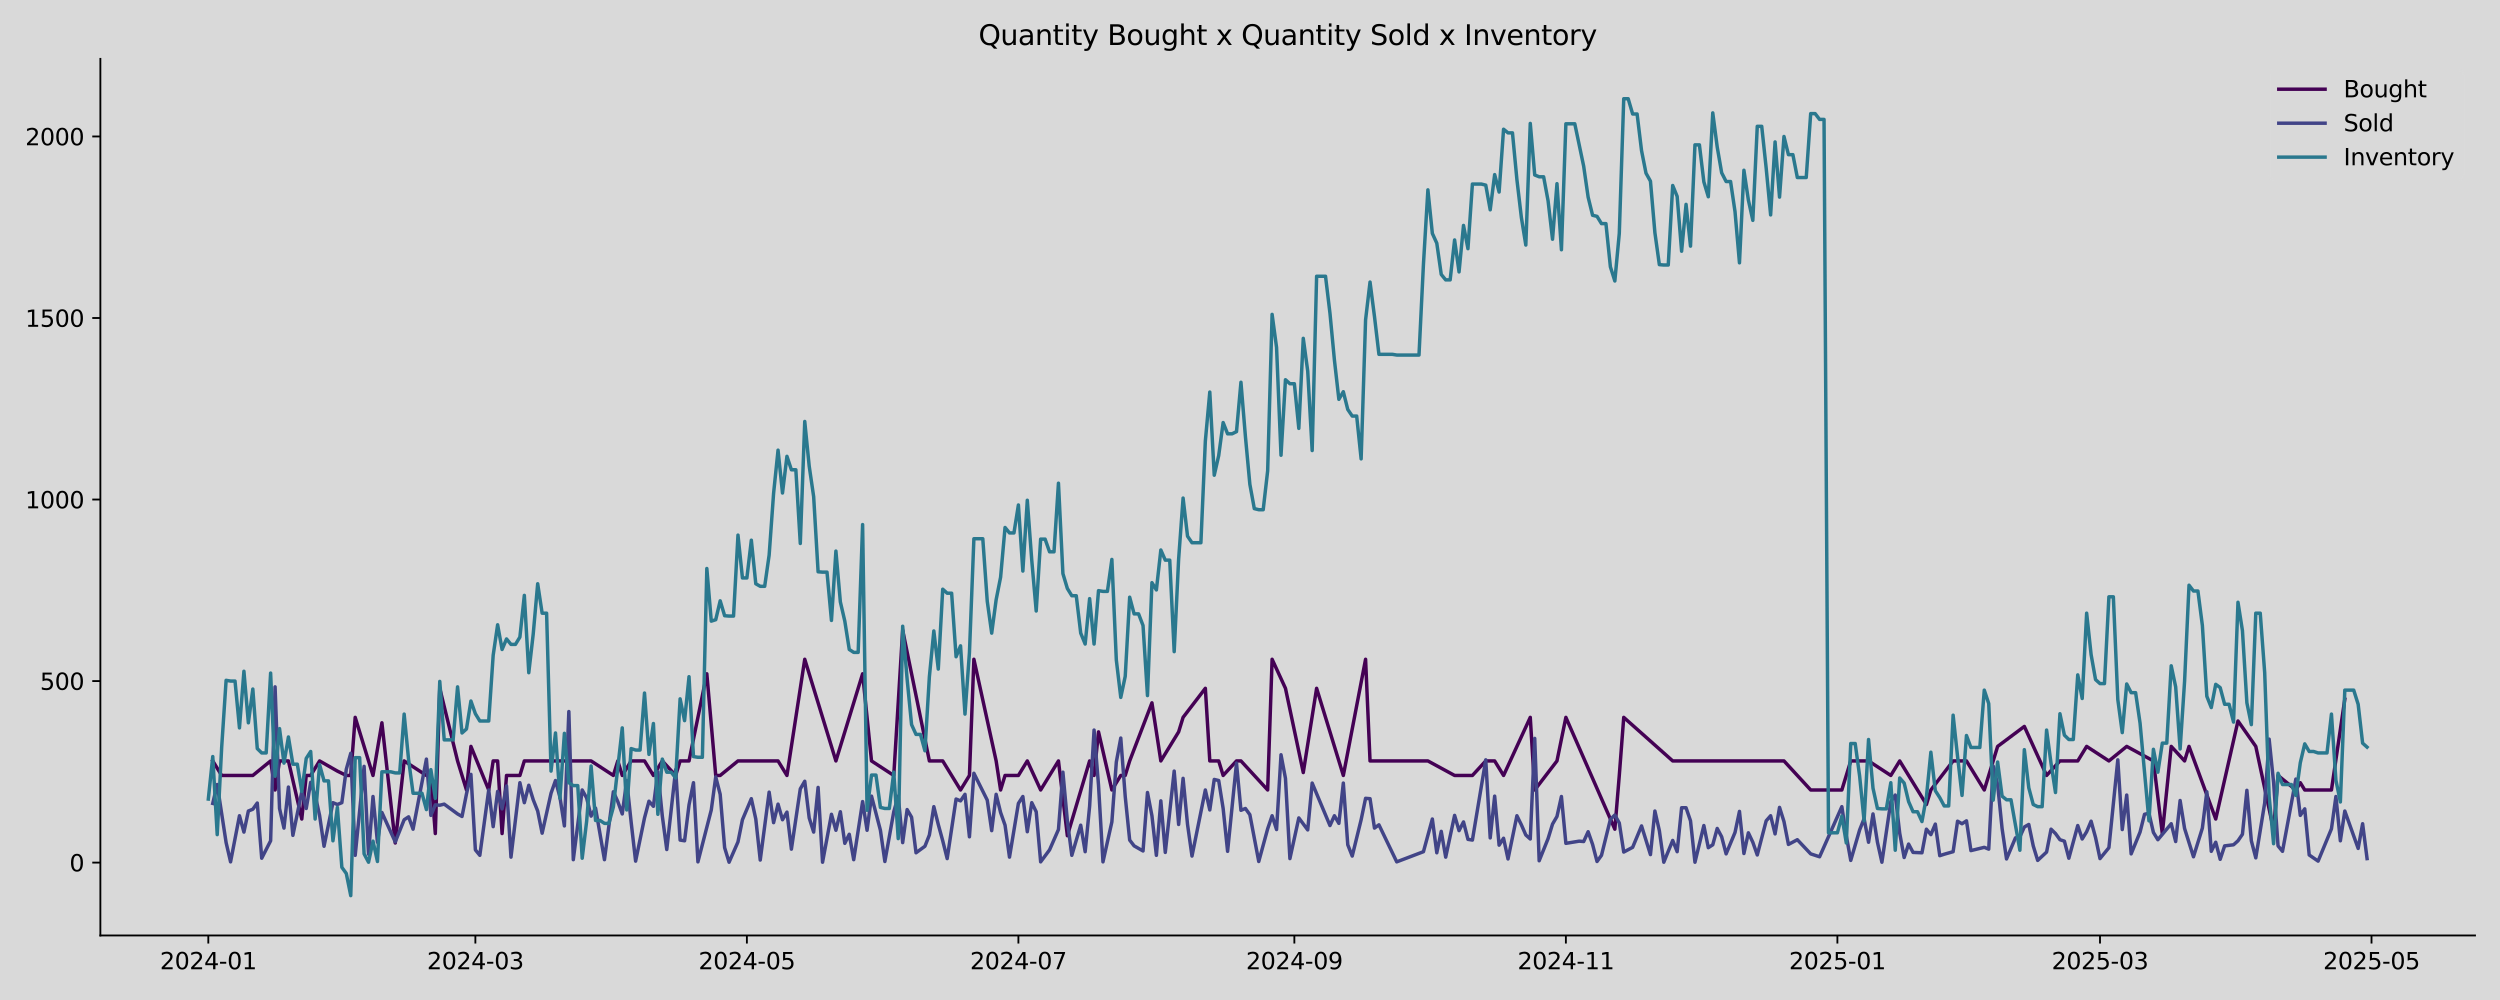 <?xml version="1.0" encoding="utf-8" standalone="no"?>
<!DOCTYPE svg PUBLIC "-//W3C//DTD SVG 1.1//EN"
  "http://www.w3.org/Graphics/SVG/1.1/DTD/svg11.dtd">
<svg xmlns:xlink="http://www.w3.org/1999/xlink" width="1080pt" height="432pt" viewBox="0 0 1080 432" xmlns="http://www.w3.org/2000/svg" version="1.1">
 <defs>
  <style type="text/css">*{stroke-linejoin: round; stroke-linecap: butt}</style>
 </defs>
 <g id="figure_1">
  <g id="patch_1">
   <path d="M 0 432 
L 1080 432 
L 1080 0 
L 0 0 
z
" style="fill: #d9d9d9"/>
  </g>
  <g id="axes_1">
   <g id="patch_2">
    <path d="M 43.36 404.12 
L 1069.2 404.12 
L 1069.2 25.44 
L 43.36 25.44 
z
" style="fill: #d9d9d9"/>
   </g>
   <g id="matplotlib.axis_1">
    <g id="xtick_1">
     <g id="line2d_1">
      <defs>
       <path id="mc3198d9404" d="M 0 0 
L 0 3.5 
" style="stroke: #000000; stroke-width: 0.8"/>
      </defs>
      <g>
       <use xlink:href="#mc3198d9404" x="89.989" y="404.12" style="stroke: #000000; stroke-width: 0.8"/>
      </g>
     </g>
     <g id="text_1">
      <!-- 2024-01 -->
      <g transform="translate(69.098 418.718) scale(0.1 -0.1)">
       <defs>
        <path id="DejaVuSans-32" d="M 1228 531 
L 3431 531 
L 3431 0 
L 469 0 
L 469 531 
Q 828 903 1448 1529 
Q 2069 2156 2228 2338 
Q 2531 2678 2651 2914 
Q 2772 3150 2772 3378 
Q 2772 3750 2511 3984 
Q 2250 4219 1831 4219 
Q 1534 4219 1204 4116 
Q 875 4013 500 3803 
L 500 4441 
Q 881 4594 1212 4672 
Q 1544 4750 1819 4750 
Q 2544 4750 2975 4387 
Q 3406 4025 3406 3419 
Q 3406 3131 3298 2873 
Q 3191 2616 2906 2266 
Q 2828 2175 2409 1742 
Q 1991 1309 1228 531 
z
" transform="scale(0.016)"/>
        <path id="DejaVuSans-30" d="M 2034 4250 
Q 1547 4250 1301 3770 
Q 1056 3291 1056 2328 
Q 1056 1369 1301 889 
Q 1547 409 2034 409 
Q 2525 409 2770 889 
Q 3016 1369 3016 2328 
Q 3016 3291 2770 3770 
Q 2525 4250 2034 4250 
z
M 2034 4750 
Q 2819 4750 3233 4129 
Q 3647 3509 3647 2328 
Q 3647 1150 3233 529 
Q 2819 -91 2034 -91 
Q 1250 -91 836 529 
Q 422 1150 422 2328 
Q 422 3509 836 4129 
Q 1250 4750 2034 4750 
z
" transform="scale(0.016)"/>
        <path id="DejaVuSans-34" d="M 2419 4116 
L 825 1625 
L 2419 1625 
L 2419 4116 
z
M 2253 4666 
L 3047 4666 
L 3047 1625 
L 3713 1625 
L 3713 1100 
L 3047 1100 
L 3047 0 
L 2419 0 
L 2419 1100 
L 313 1100 
L 313 1709 
L 2253 4666 
z
" transform="scale(0.016)"/>
        <path id="DejaVuSans-2d" d="M 313 2009 
L 1997 2009 
L 1997 1497 
L 313 1497 
L 313 2009 
z
" transform="scale(0.016)"/>
        <path id="DejaVuSans-31" d="M 794 531 
L 1825 531 
L 1825 4091 
L 703 3866 
L 703 4441 
L 1819 4666 
L 2450 4666 
L 2450 531 
L 3481 531 
L 3481 0 
L 794 0 
L 794 531 
z
" transform="scale(0.016)"/>
       </defs>
       <use xlink:href="#DejaVuSans-32"/>
       <use xlink:href="#DejaVuSans-30" x="63.623"/>
       <use xlink:href="#DejaVuSans-32" x="127.246"/>
       <use xlink:href="#DejaVuSans-34" x="190.869"/>
       <use xlink:href="#DejaVuSans-2d" x="254.492"/>
       <use xlink:href="#DejaVuSans-30" x="290.576"/>
       <use xlink:href="#DejaVuSans-31" x="354.199"/>
      </g>
     </g>
    </g>
    <g id="xtick_2">
     <g id="line2d_2">
      <g>
       <use xlink:href="#mc3198d9404" x="205.36" y="404.12" style="stroke: #000000; stroke-width: 0.8"/>
      </g>
     </g>
     <g id="text_2">
      <!-- 2024-03 -->
      <g transform="translate(184.469 418.718) scale(0.1 -0.1)">
       <defs>
        <path id="DejaVuSans-33" d="M 2597 2516 
Q 3050 2419 3304 2112 
Q 3559 1806 3559 1356 
Q 3559 666 3084 287 
Q 2609 -91 1734 -91 
Q 1441 -91 1130 -33 
Q 819 25 488 141 
L 488 750 
Q 750 597 1062 519 
Q 1375 441 1716 441 
Q 2309 441 2620 675 
Q 2931 909 2931 1356 
Q 2931 1769 2642 2001 
Q 2353 2234 1838 2234 
L 1294 2234 
L 1294 2753 
L 1863 2753 
Q 2328 2753 2575 2939 
Q 2822 3125 2822 3475 
Q 2822 3834 2567 4026 
Q 2313 4219 1838 4219 
Q 1578 4219 1281 4162 
Q 984 4106 628 3988 
L 628 4550 
Q 988 4650 1302 4700 
Q 1616 4750 1894 4750 
Q 2613 4750 3031 4423 
Q 3450 4097 3450 3541 
Q 3450 3153 3228 2886 
Q 3006 2619 2597 2516 
z
" transform="scale(0.016)"/>
       </defs>
       <use xlink:href="#DejaVuSans-32"/>
       <use xlink:href="#DejaVuSans-30" x="63.623"/>
       <use xlink:href="#DejaVuSans-32" x="127.246"/>
       <use xlink:href="#DejaVuSans-34" x="190.869"/>
       <use xlink:href="#DejaVuSans-2d" x="254.492"/>
       <use xlink:href="#DejaVuSans-30" x="290.576"/>
       <use xlink:href="#DejaVuSans-33" x="354.199"/>
      </g>
     </g>
    </g>
    <g id="xtick_3">
     <g id="line2d_3">
      <g>
       <use xlink:href="#mc3198d9404" x="322.654" y="404.12" style="stroke: #000000; stroke-width: 0.8"/>
      </g>
     </g>
     <g id="text_3">
      <!-- 2024-05 -->
      <g transform="translate(301.762 418.718) scale(0.1 -0.1)">
       <defs>
        <path id="DejaVuSans-35" d="M 691 4666 
L 3169 4666 
L 3169 4134 
L 1269 4134 
L 1269 2991 
Q 1406 3038 1543 3061 
Q 1681 3084 1819 3084 
Q 2600 3084 3056 2656 
Q 3513 2228 3513 1497 
Q 3513 744 3044 326 
Q 2575 -91 1722 -91 
Q 1428 -91 1123 -41 
Q 819 9 494 109 
L 494 744 
Q 775 591 1075 516 
Q 1375 441 1709 441 
Q 2250 441 2565 725 
Q 2881 1009 2881 1497 
Q 2881 1984 2565 2268 
Q 2250 2553 1709 2553 
Q 1456 2553 1204 2497 
Q 953 2441 691 2322 
L 691 4666 
z
" transform="scale(0.016)"/>
       </defs>
       <use xlink:href="#DejaVuSans-32"/>
       <use xlink:href="#DejaVuSans-30" x="63.623"/>
       <use xlink:href="#DejaVuSans-32" x="127.246"/>
       <use xlink:href="#DejaVuSans-34" x="190.869"/>
       <use xlink:href="#DejaVuSans-2d" x="254.492"/>
       <use xlink:href="#DejaVuSans-30" x="290.576"/>
       <use xlink:href="#DejaVuSans-35" x="354.199"/>
      </g>
     </g>
    </g>
    <g id="xtick_4">
     <g id="line2d_4">
      <g>
       <use xlink:href="#mc3198d9404" x="439.948" y="404.12" style="stroke: #000000; stroke-width: 0.8"/>
      </g>
     </g>
     <g id="text_4">
      <!-- 2024-07 -->
      <g transform="translate(419.056 418.718) scale(0.1 -0.1)">
       <defs>
        <path id="DejaVuSans-37" d="M 525 4666 
L 3525 4666 
L 3525 4397 
L 1831 0 
L 1172 0 
L 2766 4134 
L 525 4134 
L 525 4666 
z
" transform="scale(0.016)"/>
       </defs>
       <use xlink:href="#DejaVuSans-32"/>
       <use xlink:href="#DejaVuSans-30" x="63.623"/>
       <use xlink:href="#DejaVuSans-32" x="127.246"/>
       <use xlink:href="#DejaVuSans-34" x="190.869"/>
       <use xlink:href="#DejaVuSans-2d" x="254.492"/>
       <use xlink:href="#DejaVuSans-30" x="290.576"/>
       <use xlink:href="#DejaVuSans-37" x="354.199"/>
      </g>
     </g>
    </g>
    <g id="xtick_5">
     <g id="line2d_5">
      <g>
       <use xlink:href="#mc3198d9404" x="559.164" y="404.12" style="stroke: #000000; stroke-width: 0.8"/>
      </g>
     </g>
     <g id="text_5">
      <!-- 2024-09 -->
      <g transform="translate(538.273 418.718) scale(0.1 -0.1)">
       <defs>
        <path id="DejaVuSans-39" d="M 703 97 
L 703 672 
Q 941 559 1184 500 
Q 1428 441 1663 441 
Q 2288 441 2617 861 
Q 2947 1281 2994 2138 
Q 2813 1869 2534 1725 
Q 2256 1581 1919 1581 
Q 1219 1581 811 2004 
Q 403 2428 403 3163 
Q 403 3881 828 4315 
Q 1253 4750 1959 4750 
Q 2769 4750 3195 4129 
Q 3622 3509 3622 2328 
Q 3622 1225 3098 567 
Q 2575 -91 1691 -91 
Q 1453 -91 1209 -44 
Q 966 3 703 97 
z
M 1959 2075 
Q 2384 2075 2632 2365 
Q 2881 2656 2881 3163 
Q 2881 3666 2632 3958 
Q 2384 4250 1959 4250 
Q 1534 4250 1286 3958 
Q 1038 3666 1038 3163 
Q 1038 2656 1286 2365 
Q 1534 2075 1959 2075 
z
" transform="scale(0.016)"/>
       </defs>
       <use xlink:href="#DejaVuSans-32"/>
       <use xlink:href="#DejaVuSans-30" x="63.623"/>
       <use xlink:href="#DejaVuSans-32" x="127.246"/>
       <use xlink:href="#DejaVuSans-34" x="190.869"/>
       <use xlink:href="#DejaVuSans-2d" x="254.492"/>
       <use xlink:href="#DejaVuSans-30" x="290.576"/>
       <use xlink:href="#DejaVuSans-39" x="354.199"/>
      </g>
     </g>
    </g>
    <g id="xtick_6">
     <g id="line2d_6">
      <g>
       <use xlink:href="#mc3198d9404" x="676.458" y="404.12" style="stroke: #000000; stroke-width: 0.8"/>
      </g>
     </g>
     <g id="text_6">
      <!-- 2024-11 -->
      <g transform="translate(655.567 418.718) scale(0.1 -0.1)">
       <use xlink:href="#DejaVuSans-32"/>
       <use xlink:href="#DejaVuSans-30" x="63.623"/>
       <use xlink:href="#DejaVuSans-32" x="127.246"/>
       <use xlink:href="#DejaVuSans-34" x="190.869"/>
       <use xlink:href="#DejaVuSans-2d" x="254.492"/>
       <use xlink:href="#DejaVuSans-31" x="290.576"/>
       <use xlink:href="#DejaVuSans-31" x="354.199"/>
      </g>
     </g>
    </g>
    <g id="xtick_7">
     <g id="line2d_7">
      <g>
       <use xlink:href="#mc3198d9404" x="793.752" y="404.12" style="stroke: #000000; stroke-width: 0.8"/>
      </g>
     </g>
     <g id="text_7">
      <!-- 2025-01 -->
      <g transform="translate(772.86 418.718) scale(0.1 -0.1)">
       <use xlink:href="#DejaVuSans-32"/>
       <use xlink:href="#DejaVuSans-30" x="63.623"/>
       <use xlink:href="#DejaVuSans-32" x="127.246"/>
       <use xlink:href="#DejaVuSans-35" x="190.869"/>
       <use xlink:href="#DejaVuSans-2d" x="254.492"/>
       <use xlink:href="#DejaVuSans-30" x="290.576"/>
       <use xlink:href="#DejaVuSans-31" x="354.199"/>
      </g>
     </g>
    </g>
    <g id="xtick_8">
     <g id="line2d_8">
      <g>
       <use xlink:href="#mc3198d9404" x="907.2" y="404.12" style="stroke: #000000; stroke-width: 0.8"/>
      </g>
     </g>
     <g id="text_8">
      <!-- 2025-03 -->
      <g transform="translate(886.309 418.718) scale(0.1 -0.1)">
       <use xlink:href="#DejaVuSans-32"/>
       <use xlink:href="#DejaVuSans-30" x="63.623"/>
       <use xlink:href="#DejaVuSans-32" x="127.246"/>
       <use xlink:href="#DejaVuSans-35" x="190.869"/>
       <use xlink:href="#DejaVuSans-2d" x="254.492"/>
       <use xlink:href="#DejaVuSans-30" x="290.576"/>
       <use xlink:href="#DejaVuSans-33" x="354.199"/>
      </g>
     </g>
    </g>
    <g id="xtick_9">
     <g id="line2d_9">
      <g>
       <use xlink:href="#mc3198d9404" x="1024.494" y="404.12" style="stroke: #000000; stroke-width: 0.8"/>
      </g>
     </g>
     <g id="text_9">
      <!-- 2025-05 -->
      <g transform="translate(1003.602 418.718) scale(0.1 -0.1)">
       <use xlink:href="#DejaVuSans-32"/>
       <use xlink:href="#DejaVuSans-30" x="63.623"/>
       <use xlink:href="#DejaVuSans-32" x="127.246"/>
       <use xlink:href="#DejaVuSans-35" x="190.869"/>
       <use xlink:href="#DejaVuSans-2d" x="254.492"/>
       <use xlink:href="#DejaVuSans-30" x="290.576"/>
       <use xlink:href="#DejaVuSans-35" x="354.199"/>
      </g>
     </g>
    </g>
   </g>
   <g id="matplotlib.axis_2">
    <g id="ytick_1">
     <g id="line2d_10">
      <defs>
       <path id="m435945d520" d="M 0 0 
L -3.5 0 
" style="stroke: #000000; stroke-width: 0.8"/>
      </defs>
      <g>
       <use xlink:href="#m435945d520" x="43.36" y="372.635" style="stroke: #000000; stroke-width: 0.8"/>
      </g>
     </g>
     <g id="text_10">
      <!-- 0 -->
      <g transform="translate(29.997 376.434) scale(0.1 -0.1)">
       <use xlink:href="#DejaVuSans-30"/>
      </g>
     </g>
    </g>
    <g id="ytick_2">
     <g id="line2d_11">
      <g>
       <use xlink:href="#m435945d520" x="43.36" y="294.217" style="stroke: #000000; stroke-width: 0.8"/>
      </g>
     </g>
     <g id="text_11">
      <!-- 500 -->
      <g transform="translate(17.273 298.017) scale(0.1 -0.1)">
       <use xlink:href="#DejaVuSans-35"/>
       <use xlink:href="#DejaVuSans-30" x="63.623"/>
       <use xlink:href="#DejaVuSans-30" x="127.246"/>
      </g>
     </g>
    </g>
    <g id="ytick_3">
     <g id="line2d_12">
      <g>
       <use xlink:href="#m435945d520" x="43.36" y="215.799" style="stroke: #000000; stroke-width: 0.8"/>
      </g>
     </g>
     <g id="text_12">
      <!-- 1000 -->
      <g transform="translate(10.91 219.599) scale(0.1 -0.1)">
       <use xlink:href="#DejaVuSans-31"/>
       <use xlink:href="#DejaVuSans-30" x="63.623"/>
       <use xlink:href="#DejaVuSans-30" x="127.246"/>
       <use xlink:href="#DejaVuSans-30" x="190.869"/>
      </g>
     </g>
    </g>
    <g id="ytick_4">
     <g id="line2d_13">
      <g>
       <use xlink:href="#m435945d520" x="43.36" y="137.382" style="stroke: #000000; stroke-width: 0.8"/>
      </g>
     </g>
     <g id="text_13">
      <!-- 1500 -->
      <g transform="translate(10.91 141.181) scale(0.1 -0.1)">
       <use xlink:href="#DejaVuSans-31"/>
       <use xlink:href="#DejaVuSans-35" x="63.623"/>
       <use xlink:href="#DejaVuSans-30" x="127.246"/>
       <use xlink:href="#DejaVuSans-30" x="190.869"/>
      </g>
     </g>
    </g>
    <g id="ytick_5">
     <g id="line2d_14">
      <g>
       <use xlink:href="#m435945d520" x="43.36" y="58.964" style="stroke: #000000; stroke-width: 0.8"/>
      </g>
     </g>
     <g id="text_14">
      <!-- 2000 -->
      <g transform="translate(10.91 62.763) scale(0.1 -0.1)">
       <use xlink:href="#DejaVuSans-32"/>
       <use xlink:href="#DejaVuSans-30" x="63.623"/>
       <use xlink:href="#DejaVuSans-30" x="127.246"/>
       <use xlink:href="#DejaVuSans-30" x="190.869"/>
      </g>
     </g>
    </g>
   </g>
   <g id="line2d_15">
    <path d="M 91.912 328.721 
L 95.758 334.995 
L 109.218 334.995 
L 116.909 328.721 
L 118.832 341.268 
L 120.755 328.721 
L 124.6 328.721 
L 130.369 353.815 
L 132.292 334.995 
L 134.215 334.995 
L 138.06 328.721 
L 145.752 333.113 
L 149.597 334.995 
L 151.52 334.995 
L 153.443 309.901 
L 161.135 334.995 
L 164.98 312.253 
L 170.749 364.166 
L 174.594 328.721 
L 184.209 334.995 
L 186.132 334.995 
L 188.054 360.088 
L 189.977 297.354 
L 197.669 328.721 
L 201.514 341.268 
L 203.437 322.448 
L 211.129 341.268 
L 213.051 328.721 
L 214.974 328.721 
L 216.897 360.088 
L 218.82 334.995 
L 224.589 334.995 
L 226.511 328.721 
L 255.354 328.721 
L 264.968 334.995 
L 266.891 328.721 
L 268.814 334.995 
L 272.66 328.721 
L 278.428 328.721 
L 282.274 334.995 
L 286.12 328.721 
L 291.888 334.995 
L 293.811 328.721 
L 297.657 328.721 
L 305.348 291.081 
L 309.194 334.995 
L 311.117 334.995 
L 318.808 328.721 
L 336.114 328.721 
L 339.959 334.995 
L 347.651 284.807 
L 361.111 328.721 
L 372.648 291.081 
L 376.494 328.721 
L 386.108 334.995 
L 389.954 272.26 
L 401.491 328.721 
L 407.259 328.721 
L 414.951 341.268 
L 418.796 334.995 
L 420.719 284.807 
L 430.333 328.721 
L 432.256 341.268 
L 434.179 334.995 
L 439.948 334.995 
L 443.793 328.721 
L 449.562 341.268 
L 457.253 328.721 
L 461.099 361.029 
L 470.713 328.721 
L 472.636 334.995 
L 474.559 316.174 
L 480.327 341.268 
L 484.173 334.995 
L 486.096 334.995 
L 488.019 328.721 
L 497.633 303.627 
L 501.479 328.721 
L 509.17 316.174 
L 511.093 309.901 
L 520.707 297.354 
L 522.63 328.721 
L 526.476 328.721 
L 528.399 334.995 
L 534.167 328.721 
L 536.09 328.721 
L 547.627 341.268 
L 549.55 284.807 
L 555.319 297.354 
L 563.01 333.74 
L 568.779 297.354 
L 580.316 334.995 
L 589.93 284.807 
L 591.853 328.721 
L 616.85 328.721 
L 628.387 334.995 
L 636.078 334.995 
L 641.847 328.721 
L 645.692 328.721 
L 649.538 334.995 
L 661.075 309.901 
L 662.998 341.268 
L 672.612 328.721 
L 676.458 309.901 
L 697.609 358.206 
L 699.532 334.995 
L 701.455 309.901 
L 722.606 328.721 
L 770.678 328.721 
L 782.215 341.268 
L 795.675 341.268 
L 799.52 328.721 
L 807.212 328.721 
L 816.826 334.995 
L 820.672 328.721 
L 832.209 347.541 
L 834.132 341.268 
L 843.746 328.721 
L 849.514 328.721 
L 857.206 341.268 
L 862.974 322.448 
L 874.512 313.822 
L 884.126 334.995 
L 889.894 328.721 
L 897.586 328.721 
L 901.431 322.448 
L 911.046 328.721 
L 918.737 322.448 
L 930.274 328.721 
L 934.12 360.088 
L 937.966 322.448 
L 943.734 328.721 
L 945.657 322.448 
L 957.194 353.815 
L 966.808 311.469 
L 974.5 322.448 
L 982.191 358.52 
L 984.114 334.995 
L 991.805 341.268 
L 993.728 338.131 
L 995.651 341.268 
L 1007.188 341.268 
L 1012.957 302.059 
L 1012.957 302.059 
" clip-path="url(#p31a1b29f2d)" style="fill: none; stroke: #440154; stroke-width: 1.5; stroke-linecap: square"/>
   </g>
   <g id="line2d_16">
    <path d="M 91.912 347.071 
L 93.835 338.916 
L 97.68 364.009 
L 99.603 372.322 
L 103.449 352.403 
L 105.372 359.461 
L 107.295 350.365 
L 109.218 349.58 
L 111.14 346.914 
L 113.063 370.753 
L 116.909 363.225 
L 118.832 296.727 
L 120.755 349.267 
L 122.678 357.736 
L 124.6 340.013 
L 126.523 360.873 
L 130.369 342.052 
L 132.292 349.267 
L 134.215 337.975 
L 136.137 343.464 
L 138.06 352.247 
L 139.983 365.578 
L 143.829 346.757 
L 145.752 347.541 
L 147.675 346.757 
L 149.597 332.328 
L 151.52 325.428 
L 153.443 369.499 
L 157.289 331.074 
L 159.212 369.028 
L 161.135 344.091 
L 163.057 363.852 
L 164.98 350.992 
L 170.749 363.696 
L 174.594 354.129 
L 176.517 352.874 
L 178.44 358.206 
L 184.209 327.937 
L 186.132 352.247 
L 188.054 347.698 
L 189.977 347.855 
L 191.9 347.385 
L 197.669 351.619 
L 199.591 352.717 
L 201.514 342.993 
L 203.437 334.524 
L 205.36 367.146 
L 207.283 369.499 
L 211.129 341.268 
L 213.051 357.108 
L 214.974 341.895 
L 216.897 349.424 
L 218.82 339.543 
L 220.743 370.283 
L 224.589 338.131 
L 226.511 346.757 
L 228.434 339.229 
L 230.357 345.503 
L 232.28 350.365 
L 234.203 359.932 
L 238.048 342.68 
L 239.971 337.19 
L 241.894 344.405 
L 243.817 356.795 
L 245.74 307.392 
L 247.663 371.381 
L 251.508 341.268 
L 253.431 344.718 
L 255.354 352.56 
L 257.277 349.11 
L 261.123 371.381 
L 264.968 342.052 
L 266.891 346.287 
L 268.814 351.619 
L 270.737 337.19 
L 272.66 355.226 
L 274.583 372.008 
L 278.428 353.344 
L 280.351 346.13 
L 282.274 348.326 
L 284.197 333.426 
L 286.12 352.56 
L 288.043 366.989 
L 291.888 332.485 
L 293.811 362.911 
L 295.734 363.225 
L 297.657 347.698 
L 299.58 338.131 
L 301.502 372.322 
L 307.271 349.894 
L 309.194 335.622 
L 311.117 343.15 
L 313.04 366.205 
L 314.962 372.478 
L 318.808 363.696 
L 320.731 354.129 
L 324.577 345.032 
L 326.5 353.815 
L 328.422 371.537 
L 332.268 342.209 
L 334.191 355.383 
L 336.114 347.385 
L 338.037 354.129 
L 339.959 350.835 
L 341.882 366.832 
L 345.728 340.798 
L 347.651 337.504 
L 349.574 353.344 
L 351.497 359.461 
L 353.419 340.17 
L 355.342 372.478 
L 359.188 351.776 
L 361.111 358.677 
L 363.034 350.678 
L 364.957 364.323 
L 366.879 360.402 
L 368.802 371.381 
L 372.648 346.287 
L 374.571 358.677 
L 376.494 343.934 
L 380.339 358.677 
L 382.262 372.165 
L 386.108 350.678 
L 388.031 343.934 
L 389.954 364.009 
L 391.876 349.737 
L 393.799 353.031 
L 395.722 368.401 
L 399.568 365.578 
L 401.491 360.716 
L 403.413 348.483 
L 405.336 356.167 
L 407.259 363.225 
L 409.182 370.91 
L 413.028 345.189 
L 414.951 345.973 
L 416.873 343.15 
L 418.796 361.5 
L 420.719 334.054 
L 426.488 345.659 
L 428.411 358.834 
L 430.333 343.15 
L 432.256 350.992 
L 434.179 356.481 
L 436.102 370.283 
L 439.948 347.071 
L 441.87 344.091 
L 443.793 359.304 
L 445.716 346.757 
L 447.639 350.678 
L 449.562 372.322 
L 453.408 367.146 
L 457.253 358.363 
L 459.176 333.583 
L 461.099 354.599 
L 463.022 369.499 
L 466.868 356.481 
L 468.79 367.93 
L 470.713 348.326 
L 472.636 315.39 
L 474.559 339.229 
L 476.482 372.322 
L 480.327 355.07 
L 482.25 329.192 
L 484.173 318.841 
L 486.096 344.091 
L 488.019 362.911 
L 489.942 365.421 
L 493.787 367.616 
L 495.71 342.366 
L 497.633 352.403 
L 499.556 369.499 
L 501.479 345.973 
L 503.402 368.244 
L 507.247 333.113 
L 509.17 356.167 
L 511.093 336.249 
L 513.016 356.167 
L 514.939 369.812 
L 520.707 341.268 
L 522.63 349.894 
L 524.553 336.72 
L 526.476 337.19 
L 528.399 349.267 
L 530.322 367.773 
L 534.167 329.662 
L 536.09 350.051 
L 538.013 349.267 
L 539.936 351.933 
L 543.781 372.165 
L 547.627 358.049 
L 549.55 352.403 
L 551.473 358.363 
L 553.396 326.055 
L 555.319 336.249 
L 557.241 370.91 
L 561.087 353.344 
L 564.933 358.52 
L 566.856 338.288 
L 574.547 356.638 
L 576.47 352.403 
L 578.393 355.697 
L 580.316 338.288 
L 582.238 364.95 
L 584.161 369.812 
L 588.007 354.129 
L 589.93 344.875 
L 591.853 345.032 
L 593.776 357.736 
L 595.698 356.324 
L 603.39 372.322 
L 614.927 367.93 
L 618.773 353.815 
L 620.695 368.401 
L 622.618 359.147 
L 624.541 370.283 
L 628.387 352.247 
L 630.31 358.834 
L 632.233 355.07 
L 634.155 362.598 
L 636.078 362.911 
L 641.847 328.251 
L 643.77 361.97 
L 645.692 343.934 
L 647.615 365.107 
L 649.538 362.127 
L 651.461 371.067 
L 655.307 352.403 
L 657.23 356.324 
L 659.152 360.716 
L 661.075 362.441 
L 662.998 318.997 
L 664.921 371.851 
L 668.767 362.284 
L 670.69 356.011 
L 672.612 352.717 
L 674.535 344.091 
L 676.458 364.323 
L 682.227 363.382 
L 684.149 363.539 
L 686.072 359.304 
L 687.995 364.793 
L 689.918 372.165 
L 691.841 369.499 
L 695.687 353.972 
L 697.609 352.09 
L 699.532 355.54 
L 701.455 368.087 
L 705.301 366.048 
L 709.147 356.795 
L 712.992 369.185 
L 714.915 350.365 
L 716.838 358.834 
L 718.761 372.478 
L 722.606 363.068 
L 724.529 367.93 
L 726.452 348.953 
L 728.375 348.953 
L 730.298 354.599 
L 732.221 372.478 
L 736.066 356.638 
L 737.989 366.205 
L 739.912 364.95 
L 741.835 357.893 
L 743.758 361.5 
L 745.681 368.871 
L 749.526 359.618 
L 751.449 350.521 
L 753.372 368.714 
L 755.295 359.775 
L 757.218 363.852 
L 759.141 369.342 
L 762.986 354.599 
L 764.909 352.403 
L 766.832 360.245 
L 768.755 348.796 
L 770.678 354.913 
L 772.601 364.793 
L 776.446 362.755 
L 782.215 368.871 
L 786.06 370.126 
L 795.675 348.483 
L 797.598 361.029 
L 799.52 371.694 
L 803.366 358.52 
L 805.289 353.658 
L 807.212 363.852 
L 809.135 351.619 
L 811.058 363.852 
L 812.98 372.478 
L 816.826 346.287 
L 818.749 343.464 
L 820.672 359.932 
L 822.595 370.44 
L 824.517 364.637 
L 826.44 368.244 
L 830.286 368.401 
L 832.209 358.206 
L 834.132 360.559 
L 836.055 356.011 
L 837.977 369.655 
L 839.9 369.028 
L 843.746 367.93 
L 845.669 354.756 
L 847.592 355.854 
L 849.514 354.599 
L 851.437 367.46 
L 857.206 366.048 
L 859.129 366.832 
L 861.052 330.917 
L 862.974 338.916 
L 864.897 357.893 
L 866.82 371.067 
L 870.666 361.97 
L 872.589 361.5 
L 874.512 357.265 
L 876.434 356.167 
L 878.357 365.421 
L 880.28 371.694 
L 884.126 368.087 
L 886.049 358.206 
L 887.971 360.088 
L 889.894 362.755 
L 891.817 363.382 
L 893.74 370.753 
L 897.586 356.638 
L 899.509 362.441 
L 901.431 359.304 
L 903.354 354.756 
L 905.277 361.814 
L 907.2 370.91 
L 911.046 366.205 
L 914.891 328.251 
L 916.814 358.363 
L 918.737 343.464 
L 920.66 368.871 
L 924.506 359.461 
L 926.428 351.776 
L 928.351 351.306 
L 930.274 359.618 
L 932.197 362.755 
L 937.966 355.854 
L 939.888 363.539 
L 941.811 345.816 
L 943.734 357.893 
L 947.58 370.126 
L 951.425 357.736 
L 953.348 342.052 
L 955.271 367.773 
L 957.194 363.852 
L 959.117 371.224 
L 961.04 365.421 
L 964.885 364.95 
L 966.808 363.225 
L 968.731 360.402 
L 970.654 341.425 
L 972.577 363.225 
L 974.5 370.596 
L 978.345 346.914 
L 980.268 319.311 
L 982.191 337.975 
L 984.114 365.421 
L 986.037 367.773 
L 991.805 336.563 
L 993.728 352.247 
L 995.651 349.424 
L 997.574 369.342 
L 1001.42 372.008 
L 1007.188 358.049 
L 1009.111 344.091 
L 1011.034 363.225 
L 1012.957 350.365 
L 1018.725 366.519 
L 1020.648 355.854 
L 1022.571 370.91 
L 1022.571 370.91 
" clip-path="url(#p31a1b29f2d)" style="fill: none; stroke: #414487; stroke-width: 1.5; stroke-linecap: square"/>
   </g>
   <g id="line2d_17">
    <path d="M 89.989 345.189 
L 91.912 326.839 
L 93.835 360.559 
L 95.758 322.918 
L 97.68 293.904 
L 99.603 294.217 
L 101.526 294.217 
L 103.449 314.449 
L 105.372 289.983 
L 107.295 312.253 
L 109.218 297.668 
L 111.14 323.389 
L 113.063 325.271 
L 114.986 325.271 
L 116.909 290.767 
L 118.832 335.308 
L 120.755 314.763 
L 122.678 329.662 
L 124.6 318.37 
L 126.523 330.133 
L 128.446 330.133 
L 130.369 341.895 
L 132.292 327.623 
L 134.215 324.643 
L 136.137 353.815 
L 138.06 330.29 
L 139.983 337.347 
L 141.906 337.347 
L 143.829 363.225 
L 145.752 348.796 
L 147.675 374.674 
L 149.597 377.34 
L 151.52 386.907 
L 153.443 327.31 
L 155.366 327.31 
L 157.289 368.871 
L 159.212 372.478 
L 161.135 363.382 
L 163.057 372.165 
L 164.98 333.426 
L 168.826 333.426 
L 170.749 333.897 
L 172.672 333.897 
L 174.594 308.489 
L 176.517 328.251 
L 178.44 342.68 
L 182.286 342.68 
L 184.209 349.737 
L 186.132 332.485 
L 188.054 344.875 
L 189.977 294.374 
L 191.9 319.625 
L 195.746 319.625 
L 197.669 296.727 
L 199.591 316.645 
L 201.514 314.92 
L 203.437 302.843 
L 205.36 308.333 
L 207.283 311.469 
L 211.129 311.469 
L 213.051 283.082 
L 214.974 269.908 
L 216.897 280.573 
L 218.82 276.024 
L 220.743 278.377 
L 222.666 278.377 
L 224.589 275.24 
L 226.511 257.204 
L 228.434 290.61 
L 230.357 273.829 
L 232.28 252.185 
L 234.203 264.889 
L 236.126 264.889 
L 238.048 333.113 
L 239.971 316.645 
L 241.894 344.875 
L 243.817 316.802 
L 245.74 338.131 
L 247.663 339.386 
L 249.586 339.386 
L 251.508 370.753 
L 253.431 354.756 
L 255.354 330.917 
L 257.277 354.442 
L 259.2 354.442 
L 261.123 355.697 
L 263.046 355.697 
L 264.968 348.639 
L 268.814 314.449 
L 270.737 349.894 
L 272.66 323.389 
L 274.583 324.016 
L 276.505 324.016 
L 278.428 299.393 
L 280.351 325.898 
L 282.274 312.567 
L 284.197 351.776 
L 286.12 327.937 
L 288.043 333.583 
L 289.965 333.583 
L 291.888 336.092 
L 293.811 301.902 
L 295.734 311.312 
L 297.657 292.335 
L 299.58 326.839 
L 301.502 327.153 
L 303.425 327.153 
L 305.348 245.598 
L 307.271 268.339 
L 309.194 267.712 
L 311.117 259.557 
L 313.04 265.987 
L 314.962 266.144 
L 316.885 266.144 
L 318.808 231.169 
L 320.731 249.676 
L 322.654 249.676 
L 324.577 233.365 
L 326.5 252.185 
L 328.422 253.283 
L 330.345 253.283 
L 332.268 239.795 
L 334.191 213.133 
L 336.114 194.47 
L 338.037 212.976 
L 339.959 197.136 
L 341.882 202.939 
L 343.805 202.939 
L 345.728 234.777 
L 347.651 182.08 
L 349.574 201.371 
L 351.497 214.545 
L 353.419 247.01 
L 355.342 247.167 
L 357.265 247.167 
L 359.188 268.026 
L 361.111 238.07 
L 363.034 260.027 
L 364.957 268.339 
L 366.879 280.573 
L 368.802 281.827 
L 370.725 281.827 
L 372.648 226.621 
L 374.571 350.051 
L 376.494 334.838 
L 378.416 334.838 
L 380.339 348.796 
L 382.262 349.267 
L 384.185 349.267 
L 386.108 333.583 
L 388.031 362.284 
L 389.954 270.535 
L 391.876 293.433 
L 393.799 313.038 
L 395.722 317.272 
L 397.645 317.272 
L 399.568 324.33 
L 401.491 292.335 
L 403.413 272.574 
L 405.336 289.042 
L 407.259 254.538 
L 409.182 256.263 
L 411.105 256.263 
L 413.028 283.709 
L 414.951 279.004 
L 416.873 308.489 
L 418.796 281.984 
L 420.719 232.738 
L 424.565 232.738 
L 426.488 259.713 
L 428.411 273.515 
L 430.333 259.086 
L 432.256 249.362 
L 434.179 227.876 
L 436.102 230.228 
L 438.025 230.228 
L 439.948 218.152 
L 441.87 246.696 
L 443.793 216.113 
L 445.716 241.991 
L 447.639 263.948 
L 449.562 232.895 
L 451.485 232.895 
L 453.408 238.384 
L 455.33 238.384 
L 457.253 208.742 
L 459.176 247.794 
L 461.099 254.224 
L 463.022 257.361 
L 464.945 257.361 
L 466.868 273.515 
L 468.79 278.22 
L 470.713 258.616 
L 472.636 278.22 
L 474.559 255.165 
L 476.482 255.479 
L 478.405 255.479 
L 480.327 241.677 
L 482.25 285.121 
L 484.173 301.275 
L 486.096 292.178 
L 488.019 257.988 
L 489.942 265.203 
L 491.865 265.203 
L 493.787 270.221 
L 495.71 300.491 
L 497.633 251.715 
L 499.556 254.852 
L 501.479 237.6 
L 503.402 241.991 
L 505.324 241.991 
L 507.247 281.514 
L 509.17 241.521 
L 511.093 215.172 
L 513.016 231.64 
L 514.939 234.463 
L 518.784 234.463 
L 520.707 190.549 
L 522.63 169.376 
L 524.553 205.291 
L 526.476 196.822 
L 528.399 182.55 
L 530.322 187.412 
L 532.244 187.412 
L 534.167 186.471 
L 536.09 165.141 
L 538.013 188.51 
L 539.936 209.212 
L 541.859 219.72 
L 543.781 220.191 
L 545.704 220.191 
L 547.627 203.409 
L 549.55 135.813 
L 551.473 150.085 
L 553.396 196.665 
L 555.319 164.044 
L 557.241 165.769 
L 559.164 165.769 
L 561.087 185.06 
L 563.01 146.164 
L 564.933 160.28 
L 566.856 194.627 
L 568.779 119.345 
L 572.624 119.345 
L 574.547 135.343 
L 576.47 155.574 
L 578.393 172.513 
L 580.316 169.219 
L 582.238 176.904 
L 584.161 179.727 
L 586.084 179.727 
L 588.007 198.234 
L 589.93 138.166 
L 591.853 121.855 
L 593.776 136.754 
L 595.698 153.065 
L 601.467 153.065 
L 603.39 153.379 
L 613.004 153.379 
L 614.927 114.17 
L 616.85 82.019 
L 618.773 100.839 
L 620.695 105.073 
L 622.618 118.561 
L 624.541 120.914 
L 626.464 120.914 
L 628.387 103.662 
L 630.31 117.463 
L 632.233 97.388 
L 634.155 107.426 
L 636.078 79.509 
L 639.924 79.509 
L 641.847 79.98 
L 643.77 90.644 
L 645.692 75.431 
L 647.615 82.96 
L 649.538 55.827 
L 651.461 57.395 
L 653.384 57.395 
L 655.307 77.627 
L 657.23 93.938 
L 659.152 105.858 
L 661.075 53.318 
L 662.998 75.588 
L 664.921 76.372 
L 666.844 76.372 
L 668.767 86.724 
L 670.69 103.348 
L 672.612 79.352 
L 674.535 107.896 
L 676.458 53.474 
L 680.304 53.474 
L 684.149 71.824 
L 686.072 85.155 
L 687.995 92.997 
L 689.918 93.468 
L 691.841 96.604 
L 693.764 96.604 
L 695.687 115.268 
L 697.609 121.384 
L 699.532 100.839 
L 701.455 42.653 
L 703.378 42.653 
L 705.301 49.24 
L 707.224 49.24 
L 709.147 65.08 
L 711.069 74.804 
L 712.992 78.254 
L 714.915 100.525 
L 716.838 114.327 
L 718.761 114.484 
L 720.684 114.484 
L 722.606 80.136 
L 724.529 84.842 
L 726.452 108.524 
L 728.375 88.292 
L 730.298 106.328 
L 732.221 62.571 
L 734.144 62.571 
L 736.066 78.568 
L 737.989 84.998 
L 739.912 48.769 
L 741.835 63.512 
L 743.758 74.647 
L 745.681 78.411 
L 747.603 78.411 
L 749.526 91.429 
L 751.449 113.543 
L 753.372 73.549 
L 755.295 86.41 
L 757.218 95.193 
L 759.141 54.572 
L 761.063 54.572 
L 762.986 72.608 
L 764.909 92.84 
L 766.832 61.316 
L 768.755 85.155 
L 770.678 58.964 
L 772.601 66.805 
L 774.523 66.805 
L 776.446 76.686 
L 780.292 76.686 
L 782.215 49.083 
L 784.138 49.083 
L 786.06 51.592 
L 787.983 51.592 
L 789.906 359.775 
L 793.752 359.775 
L 795.675 352.56 
L 797.598 364.166 
L 799.52 321.193 
L 801.443 321.193 
L 803.366 335.308 
L 805.289 354.599 
L 807.212 319.468 
L 809.135 340.484 
L 811.058 349.267 
L 812.98 349.424 
L 814.903 349.424 
L 816.826 338.131 
L 818.749 367.303 
L 820.672 336.092 
L 822.595 338.288 
L 824.517 346.287 
L 826.44 350.678 
L 828.363 350.678 
L 830.286 354.913 
L 832.209 344.248 
L 834.132 324.957 
L 836.055 341.582 
L 837.977 344.562 
L 839.9 348.169 
L 841.823 348.169 
L 843.746 308.96 
L 845.669 326.839 
L 847.592 343.621 
L 849.514 317.743 
L 851.437 322.918 
L 855.283 322.918 
L 857.206 298.138 
L 859.129 303.941 
L 861.052 345.659 
L 862.974 329.192 
L 864.897 343.934 
L 866.82 345.503 
L 868.743 345.503 
L 872.589 367.303 
L 874.512 323.859 
L 876.434 340.327 
L 878.357 347.541 
L 880.28 348.483 
L 882.203 348.483 
L 884.126 315.39 
L 886.049 329.819 
L 887.971 342.366 
L 889.894 308.333 
L 891.817 317.586 
L 893.74 319.468 
L 895.663 319.468 
L 897.586 291.551 
L 899.509 301.745 
L 901.431 264.889 
L 903.354 282.768 
L 905.277 293.59 
L 907.2 295.315 
L 909.123 295.315 
L 911.046 257.831 
L 912.969 257.831 
L 914.891 302.216 
L 916.814 316.488 
L 918.737 295.472 
L 920.66 299.236 
L 922.583 299.236 
L 924.506 312.41 
L 928.351 354.599 
L 930.274 323.702 
L 932.197 333.583 
L 934.12 321.036 
L 936.043 321.036 
L 937.966 287.63 
L 939.888 296.727 
L 941.811 323.546 
L 943.734 294.374 
L 945.657 252.813 
L 947.58 255.322 
L 949.503 255.322 
L 951.425 270.221 
L 953.348 300.804 
L 955.271 305.666 
L 957.194 295.629 
L 959.117 297.04 
L 961.04 304.255 
L 962.963 304.255 
L 964.885 311.94 
L 966.808 260.184 
L 968.731 272.417 
L 970.654 303.627 
L 972.577 313.038 
L 974.5 264.889 
L 976.423 264.889 
L 978.345 290.61 
L 980.268 343.934 
L 982.191 364.48 
L 984.114 334.054 
L 986.037 338.916 
L 989.882 338.916 
L 991.805 343.621 
L 993.728 329.505 
L 995.651 321.35 
L 997.574 324.643 
L 999.497 324.643 
L 1001.42 325.271 
L 1005.265 325.271 
L 1007.188 308.489 
L 1009.111 337.033 
L 1011.034 346.444 
L 1012.957 298.138 
L 1016.802 298.138 
L 1018.725 304.255 
L 1020.648 321.036 
L 1022.571 322.761 
L 1022.571 322.761 
" clip-path="url(#p31a1b29f2d)" style="fill: none; stroke: #2a788e; stroke-width: 1.5; stroke-linecap: square"/>
   </g>
   <g id="patch_3">
    <path d="M 43.36 404.12 
L 43.36 25.44 
" style="fill: none; stroke: #000000; stroke-width: 0.8; stroke-linejoin: miter; stroke-linecap: square"/>
   </g>
   <g id="patch_4">
    <path d="M 43.36 404.12 
L 1069.2 404.12 
" style="fill: none; stroke: #000000; stroke-width: 0.8; stroke-linejoin: miter; stroke-linecap: square"/>
   </g>
   <g id="text_15">
    <!-- Quantity Bought x Quantity Sold x Inventory -->
    <g transform="translate(422.712 19.44) scale(0.12 -0.12)">
     <defs>
      <path id="DejaVuSans-51" d="M 2522 4238 
Q 1834 4238 1429 3725 
Q 1025 3213 1025 2328 
Q 1025 1447 1429 934 
Q 1834 422 2522 422 
Q 3209 422 3611 934 
Q 4013 1447 4013 2328 
Q 4013 3213 3611 3725 
Q 3209 4238 2522 4238 
z
M 3406 84 
L 4238 -825 
L 3475 -825 
L 2784 -78 
Q 2681 -84 2626 -87 
Q 2572 -91 2522 -91 
Q 1538 -91 948 567 
Q 359 1225 359 2328 
Q 359 3434 948 4092 
Q 1538 4750 2522 4750 
Q 3503 4750 4090 4092 
Q 4678 3434 4678 2328 
Q 4678 1516 4351 937 
Q 4025 359 3406 84 
z
" transform="scale(0.016)"/>
      <path id="DejaVuSans-75" d="M 544 1381 
L 544 3500 
L 1119 3500 
L 1119 1403 
Q 1119 906 1312 657 
Q 1506 409 1894 409 
Q 2359 409 2629 706 
Q 2900 1003 2900 1516 
L 2900 3500 
L 3475 3500 
L 3475 0 
L 2900 0 
L 2900 538 
Q 2691 219 2414 64 
Q 2138 -91 1772 -91 
Q 1169 -91 856 284 
Q 544 659 544 1381 
z
M 1991 3584 
L 1991 3584 
z
" transform="scale(0.016)"/>
      <path id="DejaVuSans-61" d="M 2194 1759 
Q 1497 1759 1228 1600 
Q 959 1441 959 1056 
Q 959 750 1161 570 
Q 1363 391 1709 391 
Q 2188 391 2477 730 
Q 2766 1069 2766 1631 
L 2766 1759 
L 2194 1759 
z
M 3341 1997 
L 3341 0 
L 2766 0 
L 2766 531 
Q 2569 213 2275 61 
Q 1981 -91 1556 -91 
Q 1019 -91 701 211 
Q 384 513 384 1019 
Q 384 1609 779 1909 
Q 1175 2209 1959 2209 
L 2766 2209 
L 2766 2266 
Q 2766 2663 2505 2880 
Q 2244 3097 1772 3097 
Q 1472 3097 1187 3025 
Q 903 2953 641 2809 
L 641 3341 
Q 956 3463 1253 3523 
Q 1550 3584 1831 3584 
Q 2591 3584 2966 3190 
Q 3341 2797 3341 1997 
z
" transform="scale(0.016)"/>
      <path id="DejaVuSans-6e" d="M 3513 2113 
L 3513 0 
L 2938 0 
L 2938 2094 
Q 2938 2591 2744 2837 
Q 2550 3084 2163 3084 
Q 1697 3084 1428 2787 
Q 1159 2491 1159 1978 
L 1159 0 
L 581 0 
L 581 3500 
L 1159 3500 
L 1159 2956 
Q 1366 3272 1645 3428 
Q 1925 3584 2291 3584 
Q 2894 3584 3203 3211 
Q 3513 2838 3513 2113 
z
" transform="scale(0.016)"/>
      <path id="DejaVuSans-74" d="M 1172 4494 
L 1172 3500 
L 2356 3500 
L 2356 3053 
L 1172 3053 
L 1172 1153 
Q 1172 725 1289 603 
Q 1406 481 1766 481 
L 2356 481 
L 2356 0 
L 1766 0 
Q 1100 0 847 248 
Q 594 497 594 1153 
L 594 3053 
L 172 3053 
L 172 3500 
L 594 3500 
L 594 4494 
L 1172 4494 
z
" transform="scale(0.016)"/>
      <path id="DejaVuSans-69" d="M 603 3500 
L 1178 3500 
L 1178 0 
L 603 0 
L 603 3500 
z
M 603 4863 
L 1178 4863 
L 1178 4134 
L 603 4134 
L 603 4863 
z
" transform="scale(0.016)"/>
      <path id="DejaVuSans-79" d="M 2059 -325 
Q 1816 -950 1584 -1140 
Q 1353 -1331 966 -1331 
L 506 -1331 
L 506 -850 
L 844 -850 
Q 1081 -850 1212 -737 
Q 1344 -625 1503 -206 
L 1606 56 
L 191 3500 
L 800 3500 
L 1894 763 
L 2988 3500 
L 3597 3500 
L 2059 -325 
z
" transform="scale(0.016)"/>
      <path id="DejaVuSans-20" transform="scale(0.016)"/>
      <path id="DejaVuSans-42" d="M 1259 2228 
L 1259 519 
L 2272 519 
Q 2781 519 3026 730 
Q 3272 941 3272 1375 
Q 3272 1813 3026 2020 
Q 2781 2228 2272 2228 
L 1259 2228 
z
M 1259 4147 
L 1259 2741 
L 2194 2741 
Q 2656 2741 2882 2914 
Q 3109 3088 3109 3444 
Q 3109 3797 2882 3972 
Q 2656 4147 2194 4147 
L 1259 4147 
z
M 628 4666 
L 2241 4666 
Q 2963 4666 3353 4366 
Q 3744 4066 3744 3513 
Q 3744 3084 3544 2831 
Q 3344 2578 2956 2516 
Q 3422 2416 3680 2098 
Q 3938 1781 3938 1306 
Q 3938 681 3513 340 
Q 3088 0 2303 0 
L 628 0 
L 628 4666 
z
" transform="scale(0.016)"/>
      <path id="DejaVuSans-6f" d="M 1959 3097 
Q 1497 3097 1228 2736 
Q 959 2375 959 1747 
Q 959 1119 1226 758 
Q 1494 397 1959 397 
Q 2419 397 2687 759 
Q 2956 1122 2956 1747 
Q 2956 2369 2687 2733 
Q 2419 3097 1959 3097 
z
M 1959 3584 
Q 2709 3584 3137 3096 
Q 3566 2609 3566 1747 
Q 3566 888 3137 398 
Q 2709 -91 1959 -91 
Q 1206 -91 779 398 
Q 353 888 353 1747 
Q 353 2609 779 3096 
Q 1206 3584 1959 3584 
z
" transform="scale(0.016)"/>
      <path id="DejaVuSans-67" d="M 2906 1791 
Q 2906 2416 2648 2759 
Q 2391 3103 1925 3103 
Q 1463 3103 1205 2759 
Q 947 2416 947 1791 
Q 947 1169 1205 825 
Q 1463 481 1925 481 
Q 2391 481 2648 825 
Q 2906 1169 2906 1791 
z
M 3481 434 
Q 3481 -459 3084 -895 
Q 2688 -1331 1869 -1331 
Q 1566 -1331 1297 -1286 
Q 1028 -1241 775 -1147 
L 775 -588 
Q 1028 -725 1275 -790 
Q 1522 -856 1778 -856 
Q 2344 -856 2625 -561 
Q 2906 -266 2906 331 
L 2906 616 
Q 2728 306 2450 153 
Q 2172 0 1784 0 
Q 1141 0 747 490 
Q 353 981 353 1791 
Q 353 2603 747 3093 
Q 1141 3584 1784 3584 
Q 2172 3584 2450 3431 
Q 2728 3278 2906 2969 
L 2906 3500 
L 3481 3500 
L 3481 434 
z
" transform="scale(0.016)"/>
      <path id="DejaVuSans-68" d="M 3513 2113 
L 3513 0 
L 2938 0 
L 2938 2094 
Q 2938 2591 2744 2837 
Q 2550 3084 2163 3084 
Q 1697 3084 1428 2787 
Q 1159 2491 1159 1978 
L 1159 0 
L 581 0 
L 581 4863 
L 1159 4863 
L 1159 2956 
Q 1366 3272 1645 3428 
Q 1925 3584 2291 3584 
Q 2894 3584 3203 3211 
Q 3513 2838 3513 2113 
z
" transform="scale(0.016)"/>
      <path id="DejaVuSans-78" d="M 3513 3500 
L 2247 1797 
L 3578 0 
L 2900 0 
L 1881 1375 
L 863 0 
L 184 0 
L 1544 1831 
L 300 3500 
L 978 3500 
L 1906 2253 
L 2834 3500 
L 3513 3500 
z
" transform="scale(0.016)"/>
      <path id="DejaVuSans-53" d="M 3425 4513 
L 3425 3897 
Q 3066 4069 2747 4153 
Q 2428 4238 2131 4238 
Q 1616 4238 1336 4038 
Q 1056 3838 1056 3469 
Q 1056 3159 1242 3001 
Q 1428 2844 1947 2747 
L 2328 2669 
Q 3034 2534 3370 2195 
Q 3706 1856 3706 1288 
Q 3706 609 3251 259 
Q 2797 -91 1919 -91 
Q 1588 -91 1214 -16 
Q 841 59 441 206 
L 441 856 
Q 825 641 1194 531 
Q 1563 422 1919 422 
Q 2459 422 2753 634 
Q 3047 847 3047 1241 
Q 3047 1584 2836 1778 
Q 2625 1972 2144 2069 
L 1759 2144 
Q 1053 2284 737 2584 
Q 422 2884 422 3419 
Q 422 4038 858 4394 
Q 1294 4750 2059 4750 
Q 2388 4750 2728 4690 
Q 3069 4631 3425 4513 
z
" transform="scale(0.016)"/>
      <path id="DejaVuSans-6c" d="M 603 4863 
L 1178 4863 
L 1178 0 
L 603 0 
L 603 4863 
z
" transform="scale(0.016)"/>
      <path id="DejaVuSans-64" d="M 2906 2969 
L 2906 4863 
L 3481 4863 
L 3481 0 
L 2906 0 
L 2906 525 
Q 2725 213 2448 61 
Q 2172 -91 1784 -91 
Q 1150 -91 751 415 
Q 353 922 353 1747 
Q 353 2572 751 3078 
Q 1150 3584 1784 3584 
Q 2172 3584 2448 3432 
Q 2725 3281 2906 2969 
z
M 947 1747 
Q 947 1113 1208 752 
Q 1469 391 1925 391 
Q 2381 391 2643 752 
Q 2906 1113 2906 1747 
Q 2906 2381 2643 2742 
Q 2381 3103 1925 3103 
Q 1469 3103 1208 2742 
Q 947 2381 947 1747 
z
" transform="scale(0.016)"/>
      <path id="DejaVuSans-49" d="M 628 4666 
L 1259 4666 
L 1259 0 
L 628 0 
L 628 4666 
z
" transform="scale(0.016)"/>
      <path id="DejaVuSans-76" d="M 191 3500 
L 800 3500 
L 1894 563 
L 2988 3500 
L 3597 3500 
L 2284 0 
L 1503 0 
L 191 3500 
z
" transform="scale(0.016)"/>
      <path id="DejaVuSans-65" d="M 3597 1894 
L 3597 1613 
L 953 1613 
Q 991 1019 1311 708 
Q 1631 397 2203 397 
Q 2534 397 2845 478 
Q 3156 559 3463 722 
L 3463 178 
Q 3153 47 2828 -22 
Q 2503 -91 2169 -91 
Q 1331 -91 842 396 
Q 353 884 353 1716 
Q 353 2575 817 3079 
Q 1281 3584 2069 3584 
Q 2775 3584 3186 3129 
Q 3597 2675 3597 1894 
z
M 3022 2063 
Q 3016 2534 2758 2815 
Q 2500 3097 2075 3097 
Q 1594 3097 1305 2825 
Q 1016 2553 972 2059 
L 3022 2063 
z
" transform="scale(0.016)"/>
      <path id="DejaVuSans-72" d="M 2631 2963 
Q 2534 3019 2420 3045 
Q 2306 3072 2169 3072 
Q 1681 3072 1420 2755 
Q 1159 2438 1159 1844 
L 1159 0 
L 581 0 
L 581 3500 
L 1159 3500 
L 1159 2956 
Q 1341 3275 1631 3429 
Q 1922 3584 2338 3584 
Q 2397 3584 2469 3576 
Q 2541 3569 2628 3553 
L 2631 2963 
z
" transform="scale(0.016)"/>
     </defs>
     <use xlink:href="#DejaVuSans-51"/>
     <use xlink:href="#DejaVuSans-75" x="78.711"/>
     <use xlink:href="#DejaVuSans-61" x="142.09"/>
     <use xlink:href="#DejaVuSans-6e" x="203.369"/>
     <use xlink:href="#DejaVuSans-74" x="266.748"/>
     <use xlink:href="#DejaVuSans-69" x="305.957"/>
     <use xlink:href="#DejaVuSans-74" x="333.74"/>
     <use xlink:href="#DejaVuSans-79" x="372.949"/>
     <use xlink:href="#DejaVuSans-20" x="432.129"/>
     <use xlink:href="#DejaVuSans-42" x="463.916"/>
     <use xlink:href="#DejaVuSans-6f" x="532.52"/>
     <use xlink:href="#DejaVuSans-75" x="593.701"/>
     <use xlink:href="#DejaVuSans-67" x="657.08"/>
     <use xlink:href="#DejaVuSans-68" x="720.557"/>
     <use xlink:href="#DejaVuSans-74" x="783.936"/>
     <use xlink:href="#DejaVuSans-20" x="823.145"/>
     <use xlink:href="#DejaVuSans-78" x="854.932"/>
     <use xlink:href="#DejaVuSans-20" x="914.111"/>
     <use xlink:href="#DejaVuSans-51" x="945.898"/>
     <use xlink:href="#DejaVuSans-75" x="1024.609"/>
     <use xlink:href="#DejaVuSans-61" x="1087.988"/>
     <use xlink:href="#DejaVuSans-6e" x="1149.268"/>
     <use xlink:href="#DejaVuSans-74" x="1212.646"/>
     <use xlink:href="#DejaVuSans-69" x="1251.855"/>
     <use xlink:href="#DejaVuSans-74" x="1279.639"/>
     <use xlink:href="#DejaVuSans-79" x="1318.848"/>
     <use xlink:href="#DejaVuSans-20" x="1378.027"/>
     <use xlink:href="#DejaVuSans-53" x="1409.814"/>
     <use xlink:href="#DejaVuSans-6f" x="1473.291"/>
     <use xlink:href="#DejaVuSans-6c" x="1534.473"/>
     <use xlink:href="#DejaVuSans-64" x="1562.256"/>
     <use xlink:href="#DejaVuSans-20" x="1625.732"/>
     <use xlink:href="#DejaVuSans-78" x="1657.52"/>
     <use xlink:href="#DejaVuSans-20" x="1716.699"/>
     <use xlink:href="#DejaVuSans-49" x="1748.486"/>
     <use xlink:href="#DejaVuSans-6e" x="1777.979"/>
     <use xlink:href="#DejaVuSans-76" x="1841.357"/>
     <use xlink:href="#DejaVuSans-65" x="1900.537"/>
     <use xlink:href="#DejaVuSans-6e" x="1962.061"/>
     <use xlink:href="#DejaVuSans-74" x="2025.439"/>
     <use xlink:href="#DejaVuSans-6f" x="2064.648"/>
     <use xlink:href="#DejaVuSans-72" x="2125.83"/>
     <use xlink:href="#DejaVuSans-79" x="2166.943"/>
    </g>
   </g>
   <g id="legend_1">
    <g id="patch_5">
     <path d="M 982.434 77.474 
L 1062.2 77.474 
Q 1064.2 77.474 1064.2 75.474 
L 1064.2 32.44 
Q 1064.2 30.44 1062.2 30.44 
L 982.434 30.44 
Q 980.434 30.44 980.434 32.44 
L 980.434 75.474 
Q 980.434 77.474 982.434 77.474 
z
" style="fill: #d9d9d9; opacity: 0.8; stroke: #d9d9d9; stroke-linejoin: miter"/>
    </g>
    <g id="line2d_18">
     <path d="M 984.434 38.538 
L 994.434 38.538 
L 1004.434 38.538 
" style="fill: none; stroke: #440154; stroke-width: 1.5; stroke-linecap: square"/>
    </g>
    <g id="text_16">
     <!-- Bought -->
     <g transform="translate(1012.434 42.038) scale(0.1 -0.1)">
      <use xlink:href="#DejaVuSans-42"/>
      <use xlink:href="#DejaVuSans-6f" x="68.604"/>
      <use xlink:href="#DejaVuSans-75" x="129.785"/>
      <use xlink:href="#DejaVuSans-67" x="193.164"/>
      <use xlink:href="#DejaVuSans-68" x="256.641"/>
      <use xlink:href="#DejaVuSans-74" x="320.02"/>
     </g>
    </g>
    <g id="line2d_19">
     <path d="M 984.434 53.217 
L 994.434 53.217 
L 1004.434 53.217 
" style="fill: none; stroke: #414487; stroke-width: 1.5; stroke-linecap: square"/>
    </g>
    <g id="text_17">
     <!-- Sold -->
     <g transform="translate(1012.434 56.717) scale(0.1 -0.1)">
      <use xlink:href="#DejaVuSans-53"/>
      <use xlink:href="#DejaVuSans-6f" x="63.477"/>
      <use xlink:href="#DejaVuSans-6c" x="124.658"/>
      <use xlink:href="#DejaVuSans-64" x="152.441"/>
     </g>
    </g>
    <g id="line2d_20">
     <path d="M 984.434 67.895 
L 994.434 67.895 
L 1004.434 67.895 
" style="fill: none; stroke: #2a788e; stroke-width: 1.5; stroke-linecap: square"/>
    </g>
    <g id="text_18">
     <!-- Inventory -->
     <g transform="translate(1012.434 71.395) scale(0.1 -0.1)">
      <use xlink:href="#DejaVuSans-49"/>
      <use xlink:href="#DejaVuSans-6e" x="29.492"/>
      <use xlink:href="#DejaVuSans-76" x="92.871"/>
      <use xlink:href="#DejaVuSans-65" x="152.051"/>
      <use xlink:href="#DejaVuSans-6e" x="213.574"/>
      <use xlink:href="#DejaVuSans-74" x="276.953"/>
      <use xlink:href="#DejaVuSans-6f" x="316.162"/>
      <use xlink:href="#DejaVuSans-72" x="377.344"/>
      <use xlink:href="#DejaVuSans-79" x="418.457"/>
     </g>
    </g>
   </g>
  </g>
 </g>
 <defs>
  <clipPath id="p31a1b29f2d">
   <rect x="43.36" y="25.44" width="1025.84" height="378.68"/>
  </clipPath>
 </defs>
</svg>
